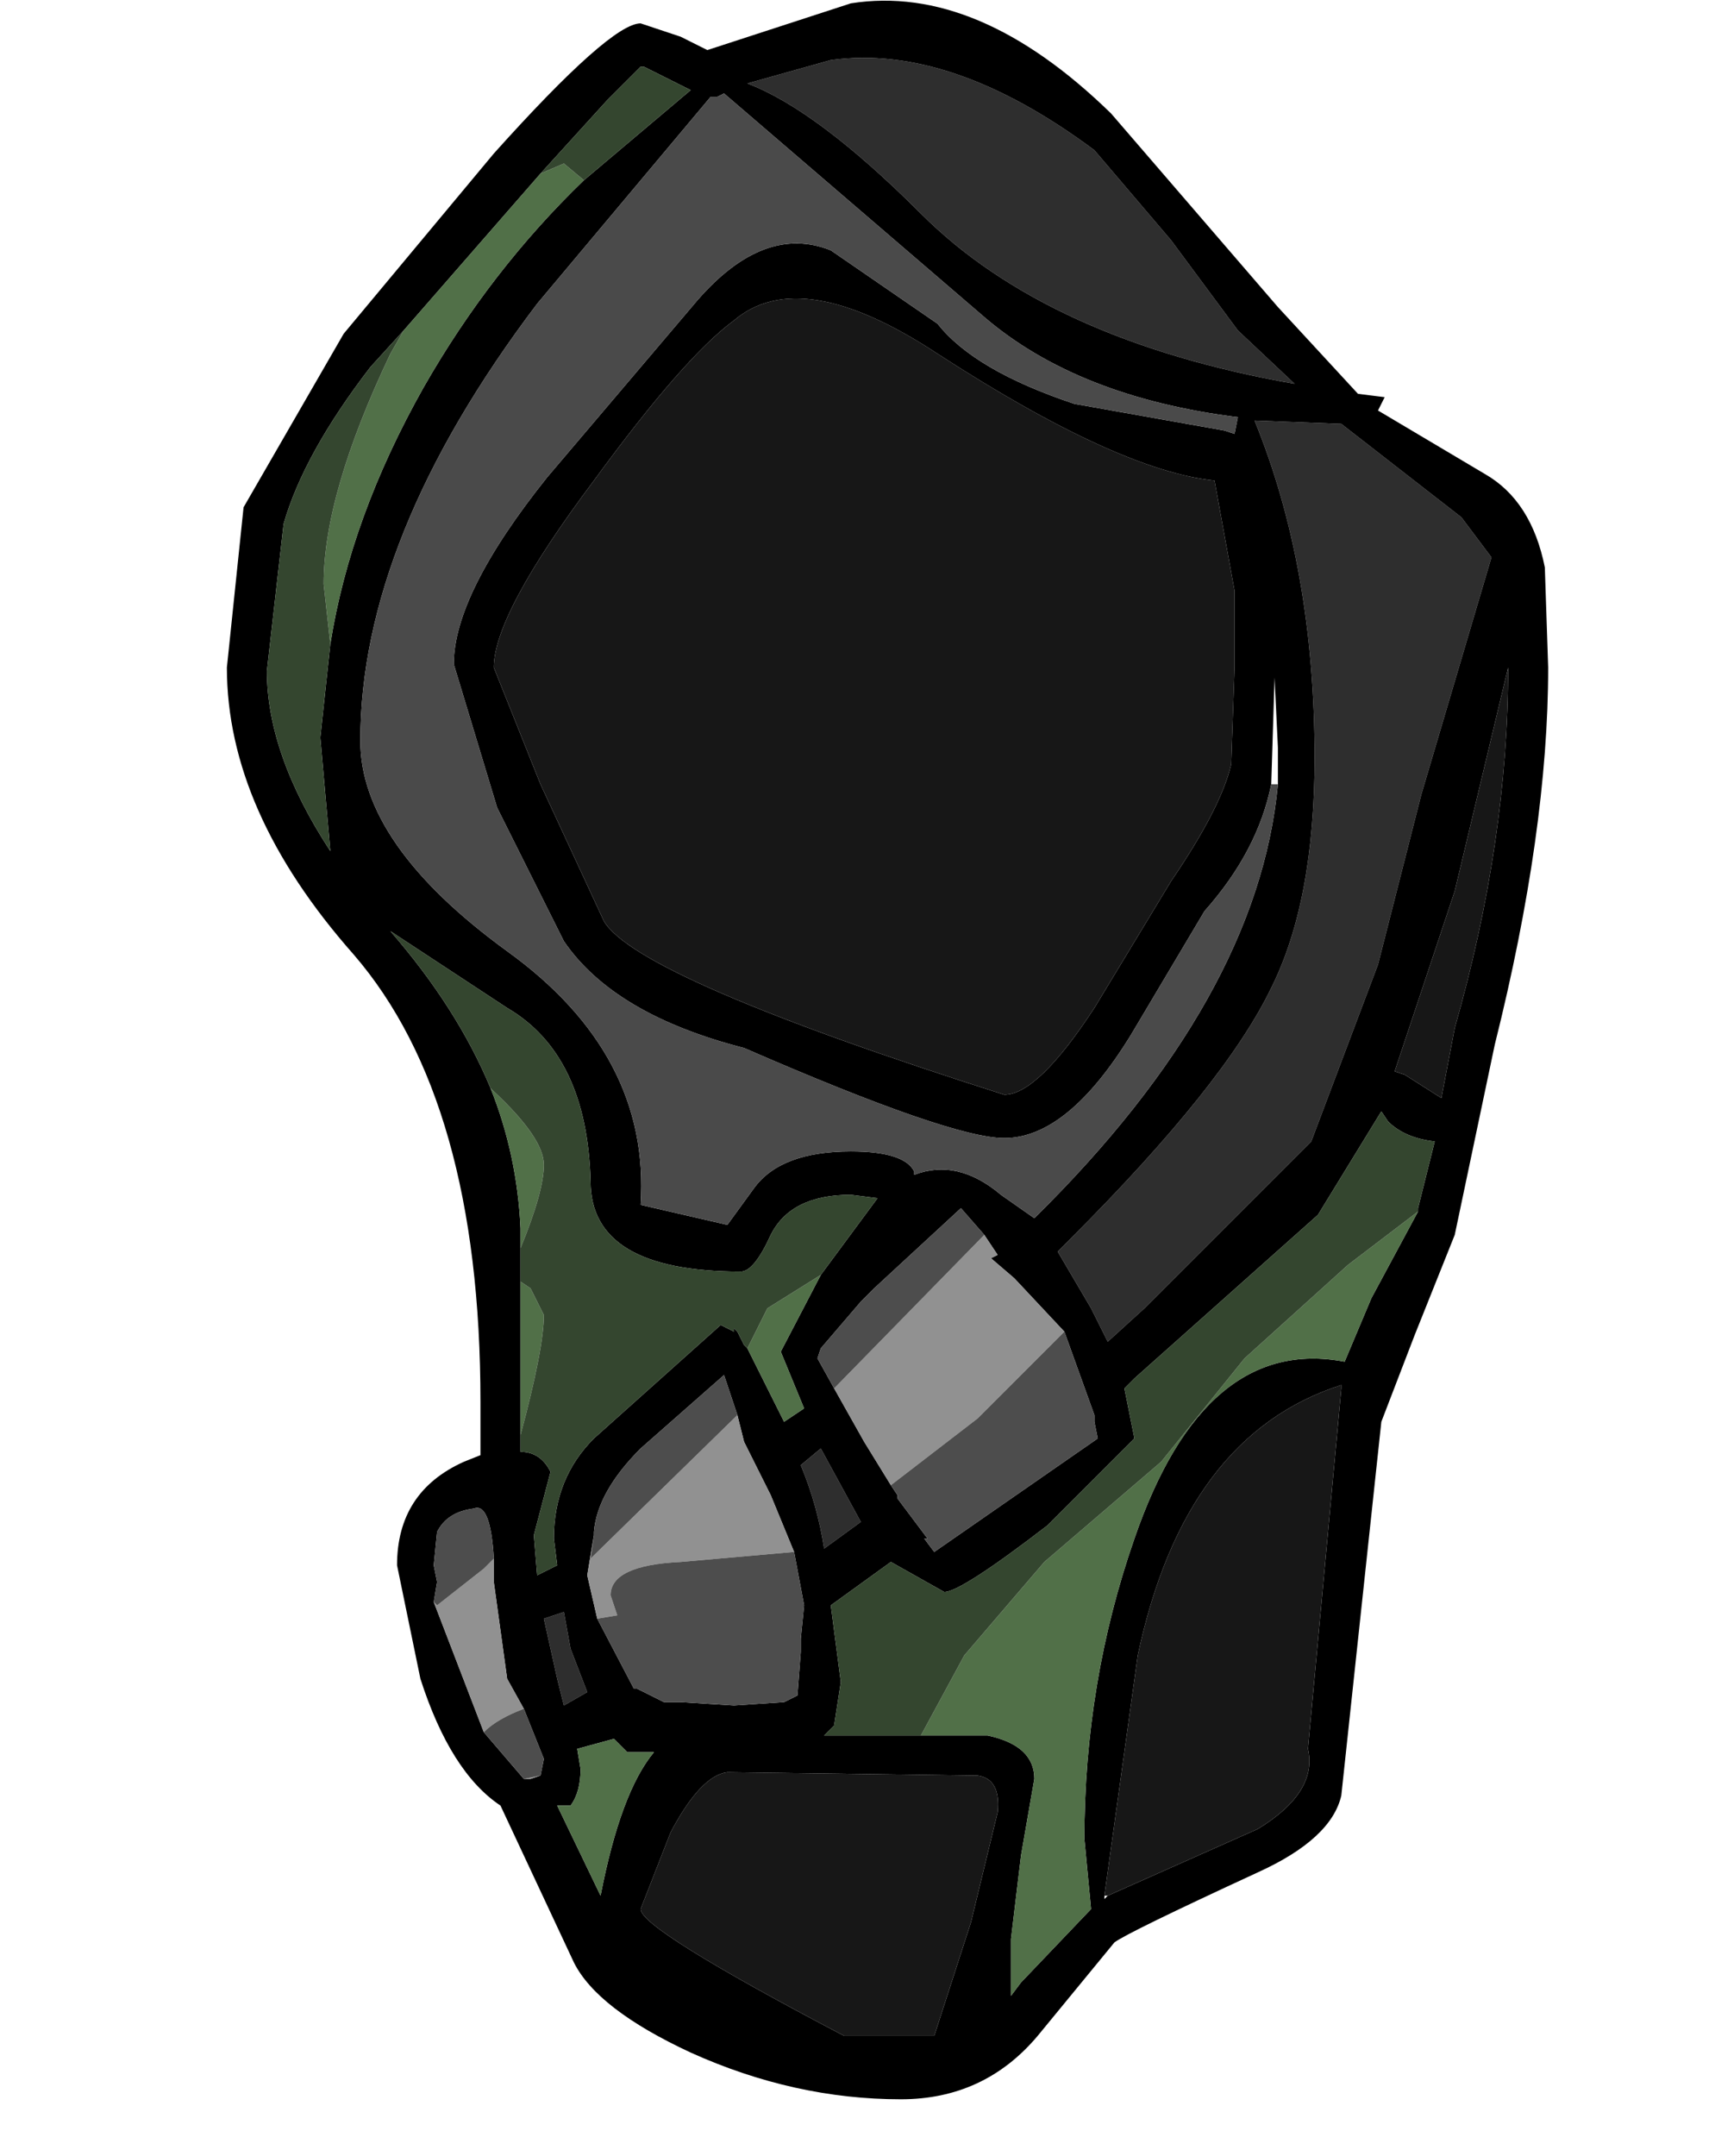 <?xml version="1.0"?>
<svg width="25.7" height="32.3" xmlns="http://www.w3.org/2000/svg" xmlns:svg="http://www.w3.org/2000/svg" xmlns:xlink="http://www.w3.org/1999/xlink">
 <defs>
  <g id="shape0" transform="matrix(1.0, 0.0, 0.0, 1.0, 10.2, 15.25)">
   <path d="m6.5,-8.9l1.8,1.4l0.45,0.6l-1.05,3.55l-0.65,2.55l-1,2.65l-2.5,2.5l-0.55,0.5l-0.25,-0.5l-0.5,-0.85l0.2,-0.2q2.3,-2.3 3,-3.75q0.65,-1.3 0.65,-3.45q0,-2.85 -0.9,-5.05l1.3,0.05m-2.55,-2.75l1,1.35l0.85,0.8q-3.7,-0.65 -5.6,-2.55q-1.55,-1.55 -2.6,-1.95l1.25,-0.35q1.8,-0.25 3.95,1.35l1.15,1.35m-9.4,20.65l0.3,-0.1l0.1,0.55l0.25,0.65l-0.35,0.2l-0.1,-0.4l-0.2,-0.9m3.85,-2.3l0.3,-0.25l0.6,1.1l-0.55,0.4q-0.1,-0.65 -0.35,-1.25" fill="#2e2e2e" fill-rule="evenodd" id="svg_1"/>
   <path d="m7.15,-9.3l-0.1,0.2l1.6,0.95q0.7,0.4 0.9,1.4l0.05,1.5q0,2.45 -0.8,5.65l-0.6,2.85l-0.6,1.5l-0.5,1.3l-0.6,5.6q-0.15,0.65 -1.25,1.15q-1.95,0.9 -2.15,1.05l-1.15,1.4q-0.8,0.95 -2.05,0.95q-1.6,0 -3.15,-0.7q-1.4,-0.65 -1.75,-1.35l-1.1,-2.35q-0.75,-0.5 -1.2,-1.9l-0.35,-1.7q0,-1.1 1,-1.55l0.25,-0.1l0,-0.8q0,-4.5 -1.9,-6.7q-1.9,-2.15 -1.9,-4.3l0.25,-2.4l1.5,-2.6l2.25,-2.7q1.75,-1.95 2.2,-1.95l0.6,0.2l0.4,0.2l2.15,-0.7q1.9,-0.3 3.9,1.65l2.5,2.9l1.2,1.3l0.4,0.05m-0.65,0.4l-1.3,-0.05q0.9,2.2 0.9,5.05q0,2.15 -0.65,3.45q-0.7,1.45 -3,3.75l-0.2,0.2l0.5,0.85l0.25,0.5l0.55,-0.5l2.5,-2.5l1,-2.65l0.65,-2.55l1.05,-3.55l-0.45,-0.6l-1.8,-1.4m-1.05,5.4q-0.2,1 -1,1.9l-1.1,1.85q-0.95,1.55 -1.9,1.55q-0.8,0 -3.9,-1.35q-1.95,-0.5 -2.7,-1.6l-1,-2l-0.65,-2.15q0,-1.05 1.4,-2.8l2.25,-2.65q1,-1.15 2,-0.75l1.6,1.1q0.55,0.7 2.05,1.2l2.25,0.4l0.15,0.05l0.05,-0.25q-2.4,-0.3 -3.8,-1.5l-3.9,-3.35l-0.1,0.05l-0.1,0l-2.6,3.1q-2.65,3.5 -2.65,6.55q0,1.55 2.2,3.15q2.15,1.55 2,3.8l1.3,0.3l0.4,-0.55q0.4,-0.55 1.45,-0.55q0.8,0 0.95,0.3l0,0.05q0.65,-0.25 1.3,0.3l0.5,0.35q3.35,-3.3 3.65,-6.5l0,-0.55l-0.05,-1.05l-0.05,1.6m-5,-6.45q-2.05,-1.35 -3.05,-0.5q-0.75,0.55 -2.1,2.4q-1.5,2 -1.5,2.8l0.7,1.75l0.95,2.05q0.5,0.85 6,2.6q0.5,0 1.35,-1.3l1.15,-1.9q0.75,-1.1 0.9,-1.75l0.05,-1.45l0,-1.15l-0.3,-1.65q-1.45,-0.15 -4.15,-1.9m3.5,-1.7l-1.15,-1.35q-2.15,-1.6 -3.95,-1.35l-1.25,0.35q1.05,0.4 2.6,1.95q1.9,1.9 5.6,2.55l-0.85,-0.8l-1,-1.35m4.25,9.75l-0.9,2.7l0.15,0.05l0.55,0.35l0.2,-1.05q0.8,-2.8 0.8,-5.4l-0.8,3.35m-0.55,4.8l0,-0.05l0.25,-1q-0.45,-0.05 -0.7,-0.3l-0.1,-0.15l-0.95,1.55l-2.75,2.45l-0.15,0.15l0.15,0.75l-1.3,1.3q-1.3,1 -1.55,1l-0.8,-0.45l-0.9,0.65l0.15,1.15l-0.1,0.65l-0.15,0.15l1.45,0l1,0q0.7,0.15 0.7,0.65l-0.2,1.15l-0.15,1.25l0,0.85l0.15,-0.2l1.05,-1.1l-0.1,-1.05q0,-2.35 0.75,-4.5q1.05,-3.05 3.15,-2.65l0.4,-0.95l0.7,-1.3m-1.15,2.65l0,-0.05q-2.35,0.75 -3.05,4.05l-0.5,3.6l0,0.05l0.05,-0.05l2.25,-1q0.9,-0.55 0.75,-1.2l0.25,-2.7l0.25,-2.7m-4.15,-0.85l-0.75,-0.8l-0.35,-0.3l0.1,-0.05l-0.2,-0.3l-0.35,-0.4l-1.3,1.2l-0.2,0.2l-0.6,0.7l-0.05,0.15l0.25,0.45l0.45,0.8l0.4,0.65l0.1,0.15l0,0.05l0.45,0.6l-0.05,0l0.15,0.2l2.45,-1.7l-0.05,-0.25l0,-0.1l-0.45,-1.25m-1.3,6.65l-3.75,-0.05q-0.4,0.05 -0.85,0.9l-0.45,1.15q0,0.3 3.05,1.9l1.35,0l0.55,-1.7l0.4,-1.65q0.05,-0.5 -0.3,-0.55m-5.9,-23.9l1.6,-1.35l-0.2,-0.1l-0.5,-0.25l-0.05,0l-0.5,0.5l-1,1.1l-2.05,2.35l-0.5,0.55q-1,1.3 -1.3,2.35l-0.25,2.2q0,1.25 0.95,2.7l-0.15,-1.7l0.15,-1.4q0.3,-1.9 1.4,-3.85q1,-1.75 2.4,-3.1m-2.9,11.25l-0.05,-0.05l0.05,0.05q1,1.15 1.5,2.35q0.4,1 0.45,2.1l0,0.3l0,0.5l0,2.3l0,0.25q0.3,0 0.45,0.3l-0.25,0.95l0.05,0.6l0.3,-0.15l-0.05,-0.4q0,-0.9 0.6,-1.5l1.9,-1.7l0.2,0.1l0,-0.05l0.05,0.05l0.1,0.2l0.05,0.05l0.55,1.1l0.3,-0.2l-0.35,-0.85l0.6,-1.15l0.85,-1.15l-0.4,-0.05q-0.9,0 -1.2,0.6q-0.25,0.55 -0.45,0.55q-2.25,0 -2.25,-1.35q-0.05,-1.9 -1.25,-2.6l-1.75,-1.15m5.2,7.25l-0.1,-0.3l-0.1,-0.3l-1.25,1.1q-0.65,0.65 -0.7,1.25l0,0.05l-0.1,0.6l0.15,0.65l0.55,1.05l0.05,0l0.4,0.2l0.1,0l0.15,0l0.8,0.05l0.75,-0.05l0.2,-0.1l0.05,-0.65l0,-0.2l0.05,-0.5l-0.15,-0.8l-0.35,-0.85l-0.4,-0.8l-0.1,-0.4m-3.65,2.15q-0.05,-0.85 -0.3,-0.75q-0.4,0.05 -0.55,0.35l-0.05,0.5l0.05,0.25l-0.05,0.3l0.75,1.95l0.6,0.7l0.1,0l0.15,-0.05l0.05,-0.25l-0.3,-0.75l-0.25,-0.45l-0.2,-1.45l0,-0.35m0.75,0.9l0.2,0.9l0.1,0.4l0.35,-0.2l-0.25,-0.65l-0.1,-0.55l-0.3,0.1m3.85,-2.3q0.25,0.6 0.35,1.25l0.55,-0.4l-0.6,-1.1l-0.3,0.25m-2.6,4.3l-0.2,-0.2l-0.55,0.15l0.05,0.3q0,0.35 -0.15,0.55l-0.2,0l0.65,1.35q0.3,-1.55 0.8,-2.15l-0.4,0" fill="#000000" fill-rule="evenodd" id="svg_2"/>
   <path d="m5.55,-3.5q-0.3,3.2 -3.65,6.5l-0.5,-0.35q-0.65,-0.55 -1.3,-0.3l0,-0.05q-0.15,-0.3 -0.95,-0.3q-1.05,0 -1.45,0.55l-0.4,0.55l-1.3,-0.3q0.15,-2.25 -2,-3.8q-2.2,-1.6 -2.2,-3.15q0,-3.05 2.65,-6.55l2.6,-3.1l0.1,0l0.1,-0.05l3.9,3.35q1.4,1.2 3.8,1.5l-0.05,0.25l-0.15,-0.05l-2.25,-0.4q-1.5,-0.5 -2.05,-1.2l-1.6,-1.1q-1,-0.4 -2,0.75l-2.25,2.65q-1.4,1.75 -1.4,2.8l0.65,2.15l1,2q0.75,1.1 2.7,1.6q3.1,1.35 3.9,1.35q0.95,0 1.9,-1.55l1.1,-1.85q0.8,-0.9 1,-1.9l0.1,0" fill="#4a4a4a" fill-rule="evenodd" id="svg_3"/>
   <path d="m0.45,-9.95q2.7,1.75 4.15,1.9l0.3,1.65l0,1.15l-0.05,1.45q-0.15,0.65 -0.9,1.75l-1.15,1.9q-0.85,1.3 -1.35,1.3q-5.5,-1.75 -6,-2.6l-0.95,-2.05l-0.7,-1.75q0,-0.8 1.5,-2.8q1.35,-1.85 2.1,-2.4q1,-0.85 3.05,0.5m7.75,8.05l0.8,-3.35q0,2.6 -0.8,5.4l-0.2,1.05l-0.55,-0.35l-0.15,-0.05l0.9,-2.7m-1.7,7.4l0,0.05l-0.25,2.7l-0.25,2.7q0.15,0.65 -0.75,1.2l-2.25,1l-0.05,0l0.5,-3.6q0.7,-3.3 3.05,-4.05m-5.45,5.85q0.35,0.05 0.3,0.55l-0.4,1.65l-0.55,1.7l-1.35,0q-3.05,-1.6 -3.05,-1.9l0.45,-1.15q0.45,-0.85 0.85,-0.9l3.75,0.05" fill="#171717" fill-rule="evenodd" id="svg_4"/>
   <path d="m3.4,5.4l-0.15,0.15l0.15,-0.15m-3.2,5.35l0.65,-1.2l1.2,-1.4l1.75,-1.5l1.25,-1.55l1.55,-1.4l1.05,-0.8l-0.7,1.3l-0.4,0.95q-2.1,-0.4 -3.15,2.65q-0.75,2.15 -0.75,4.5l0.1,1.05l-1.05,1.1l-0.15,0.2l0,-0.85l0.15,-1.25l0.2,-1.15q0,-0.5 -0.7,-0.65l-1,0m-5.7,-23.4l0.35,-0.15l0.3,0.25q-1.4,1.35 -2.4,3.1q-1.1,1.95 -1.4,3.85l-0.1,-0.9q0,-1.35 1,-3.45l0.2,-0.35l2.05,-2.35m-0.75,13.7l0.05,0.05q0.75,0.7 0.75,1.1q0,0.4 -0.35,1.25l0,-0.3q-0.05,-1.1 -0.45,-2.1m0.45,2.9l0.15,0.1l0.2,0.4q0,0.5 -0.35,1.8l0,-2.3m3.4,1l0.3,-0.6l0.8,-0.5l-0.6,1.15l0.35,0.85l-0.3,0.2l-0.55,-1.1m-1.8,6.05l0.4,0q-0.5,0.6 -0.8,2.15l-0.65,-1.35l0.2,0q0.15,-0.2 0.15,-0.55l-0.05,-0.3l0.55,-0.15l0.2,0.2" fill="#517048" fill-rule="evenodd" id="svg_5"/>
   <path d="m2.35,4.7l-1.3,1.3l-1.3,1l-0.4,-0.65l-0.45,-0.8l2.25,-2.3l0.2,0.3l-0.1,0.05l0.35,0.3l0.75,0.8m-7.05,3.05l-0.05,0.35l2.2,-2.15l0.1,0.4l0.4,0.8l0.35,0.85l-1.7,0.15q-1.05,0.05 -1.05,0.5l0.1,0.3l-0.3,0.05l-0.15,-0.65l0.1,-0.6m-2.4,1l0.05,0.05l0.7,-0.55l0.15,-0.15l0,0.35l0.2,1.45l0.25,0.45q-0.4,0.15 -0.6,0.35l-0.75,-1.95m1.6,2.6l-0.15,0.05l-0.1,0l0.25,-0.05" fill="#919191" fill-rule="evenodd" id="svg_6"/>
   <path d="m3.4,5.4l2.75,-2.45l0.95,-1.55l0.1,0.15q0.25,0.25 0.7,0.3l-0.25,1l0,0.05l-1.05,0.8l-1.55,1.4l-1.25,1.55l-1.75,1.5l-1.2,1.4l-0.65,1.2l-1.45,0l0.15,-0.15l0.1,-0.65l-0.15,-1.15l0.9,-0.65l0.8,0.45q0.25,0 1.55,-1l1.3,-1.3l-0.15,-0.75l0.15,-0.15m-8.25,-17.95l-0.3,-0.25l-0.35,0.15l1,-1.1l0.5,-0.5l0.05,0l0.5,0.25l0.2,0.1l-1.6,1.35m-2.7,2.25l-0.2,0.35q-1,2.1 -1,3.45l0.1,0.9l-0.15,1.4l0.15,1.7q-0.95,-1.45 -0.95,-2.7l0.25,-2.2q0.3,-1.05 1.3,-2.35l0.5,-0.55m1.3,11.35q-0.5,-1.2 -1.5,-2.35l1.75,1.15q1.2,0.7 1.25,2.6q0,1.35 2.25,1.35q0.2,0 0.45,-0.55q0.3,-0.6 1.2,-0.6l0.4,0.05l-0.85,1.15l-0.8,0.5l-0.3,0.6l-0.05,-0.05l-0.1,-0.2l-0.05,-0.05l0,0.05l-0.2,-0.1l-1.9,1.7q-0.6,0.6 -0.6,1.5l0.05,0.4l-0.3,0.15l-0.05,-0.6l0.25,-0.95q-0.15,-0.3 -0.45,-0.3l0,-0.25q0.35,-1.3 0.35,-1.8l-0.2,-0.4l-0.15,-0.1l0,-0.5q0.35,-0.85 0.35,-1.25q0,-0.4 -0.75,-1.1l-0.05,-0.05" fill="#34462f" fill-rule="evenodd" id="svg_7"/>
   <path d="m-0.25,7l1.3,-1l1.3,-1.3l0.45,1.25l0,0.1l0.05,0.25l-2.45,1.7l-0.15,-0.2l0.05,0l-0.45,-0.6l0,-0.05l-0.1,-0.15m1.4,-3.75l-2.25,2.3l-0.25,-0.45l0.05,-0.15l0.6,-0.7l0.2,-0.2l1.3,-1.2l0.35,0.4m-5.85,4.5l0,-0.05q0.05,-0.6 0.7,-1.25l1.25,-1.1l0.1,0.3l0.1,0.3l-2.2,2.15l0.05,-0.35m3,0.25l0.15,0.8l-0.05,0.5l0,0.2l-0.05,0.65l-0.2,0.1l-0.75,0.05l-0.8,-0.05l-0.15,0l-0.1,0l-0.4,-0.2l-0.05,0l-0.55,-1.05l0.3,-0.05l-0.1,-0.3q0,-0.45 1.05,-0.5l1.7,-0.15m-5.4,0.75l0.05,-0.3l-0.05,-0.25l0.05,-0.5q0.15,-0.3 0.55,-0.35q0.25,-0.1 0.3,0.75l-0.15,0.15l-0.7,0.55l-0.05,-0.05m1.35,1.6l0.3,0.75l-0.05,0.25l-0.25,0.05l-0.6,-0.7q0.2,-0.2 0.6,-0.35" fill="#4d4d4d" fill-rule="evenodd" id="svg_8"/>
  </g>
 </defs>
 <g class="layer">
  <title>Layer 1</title>
  <g id="svg_9" transform="matrix(1.0, 0.0, 0.0, 1.0, 13.6, 15.25)">
   <use height="31.45" id="svg_10" transform="matrix(1.0, 0.0, 0.0, 1.0, -10.2, -15.25)" width="19.8" xlink:href="#shape0"/>
  </g>
 </g>
</svg>